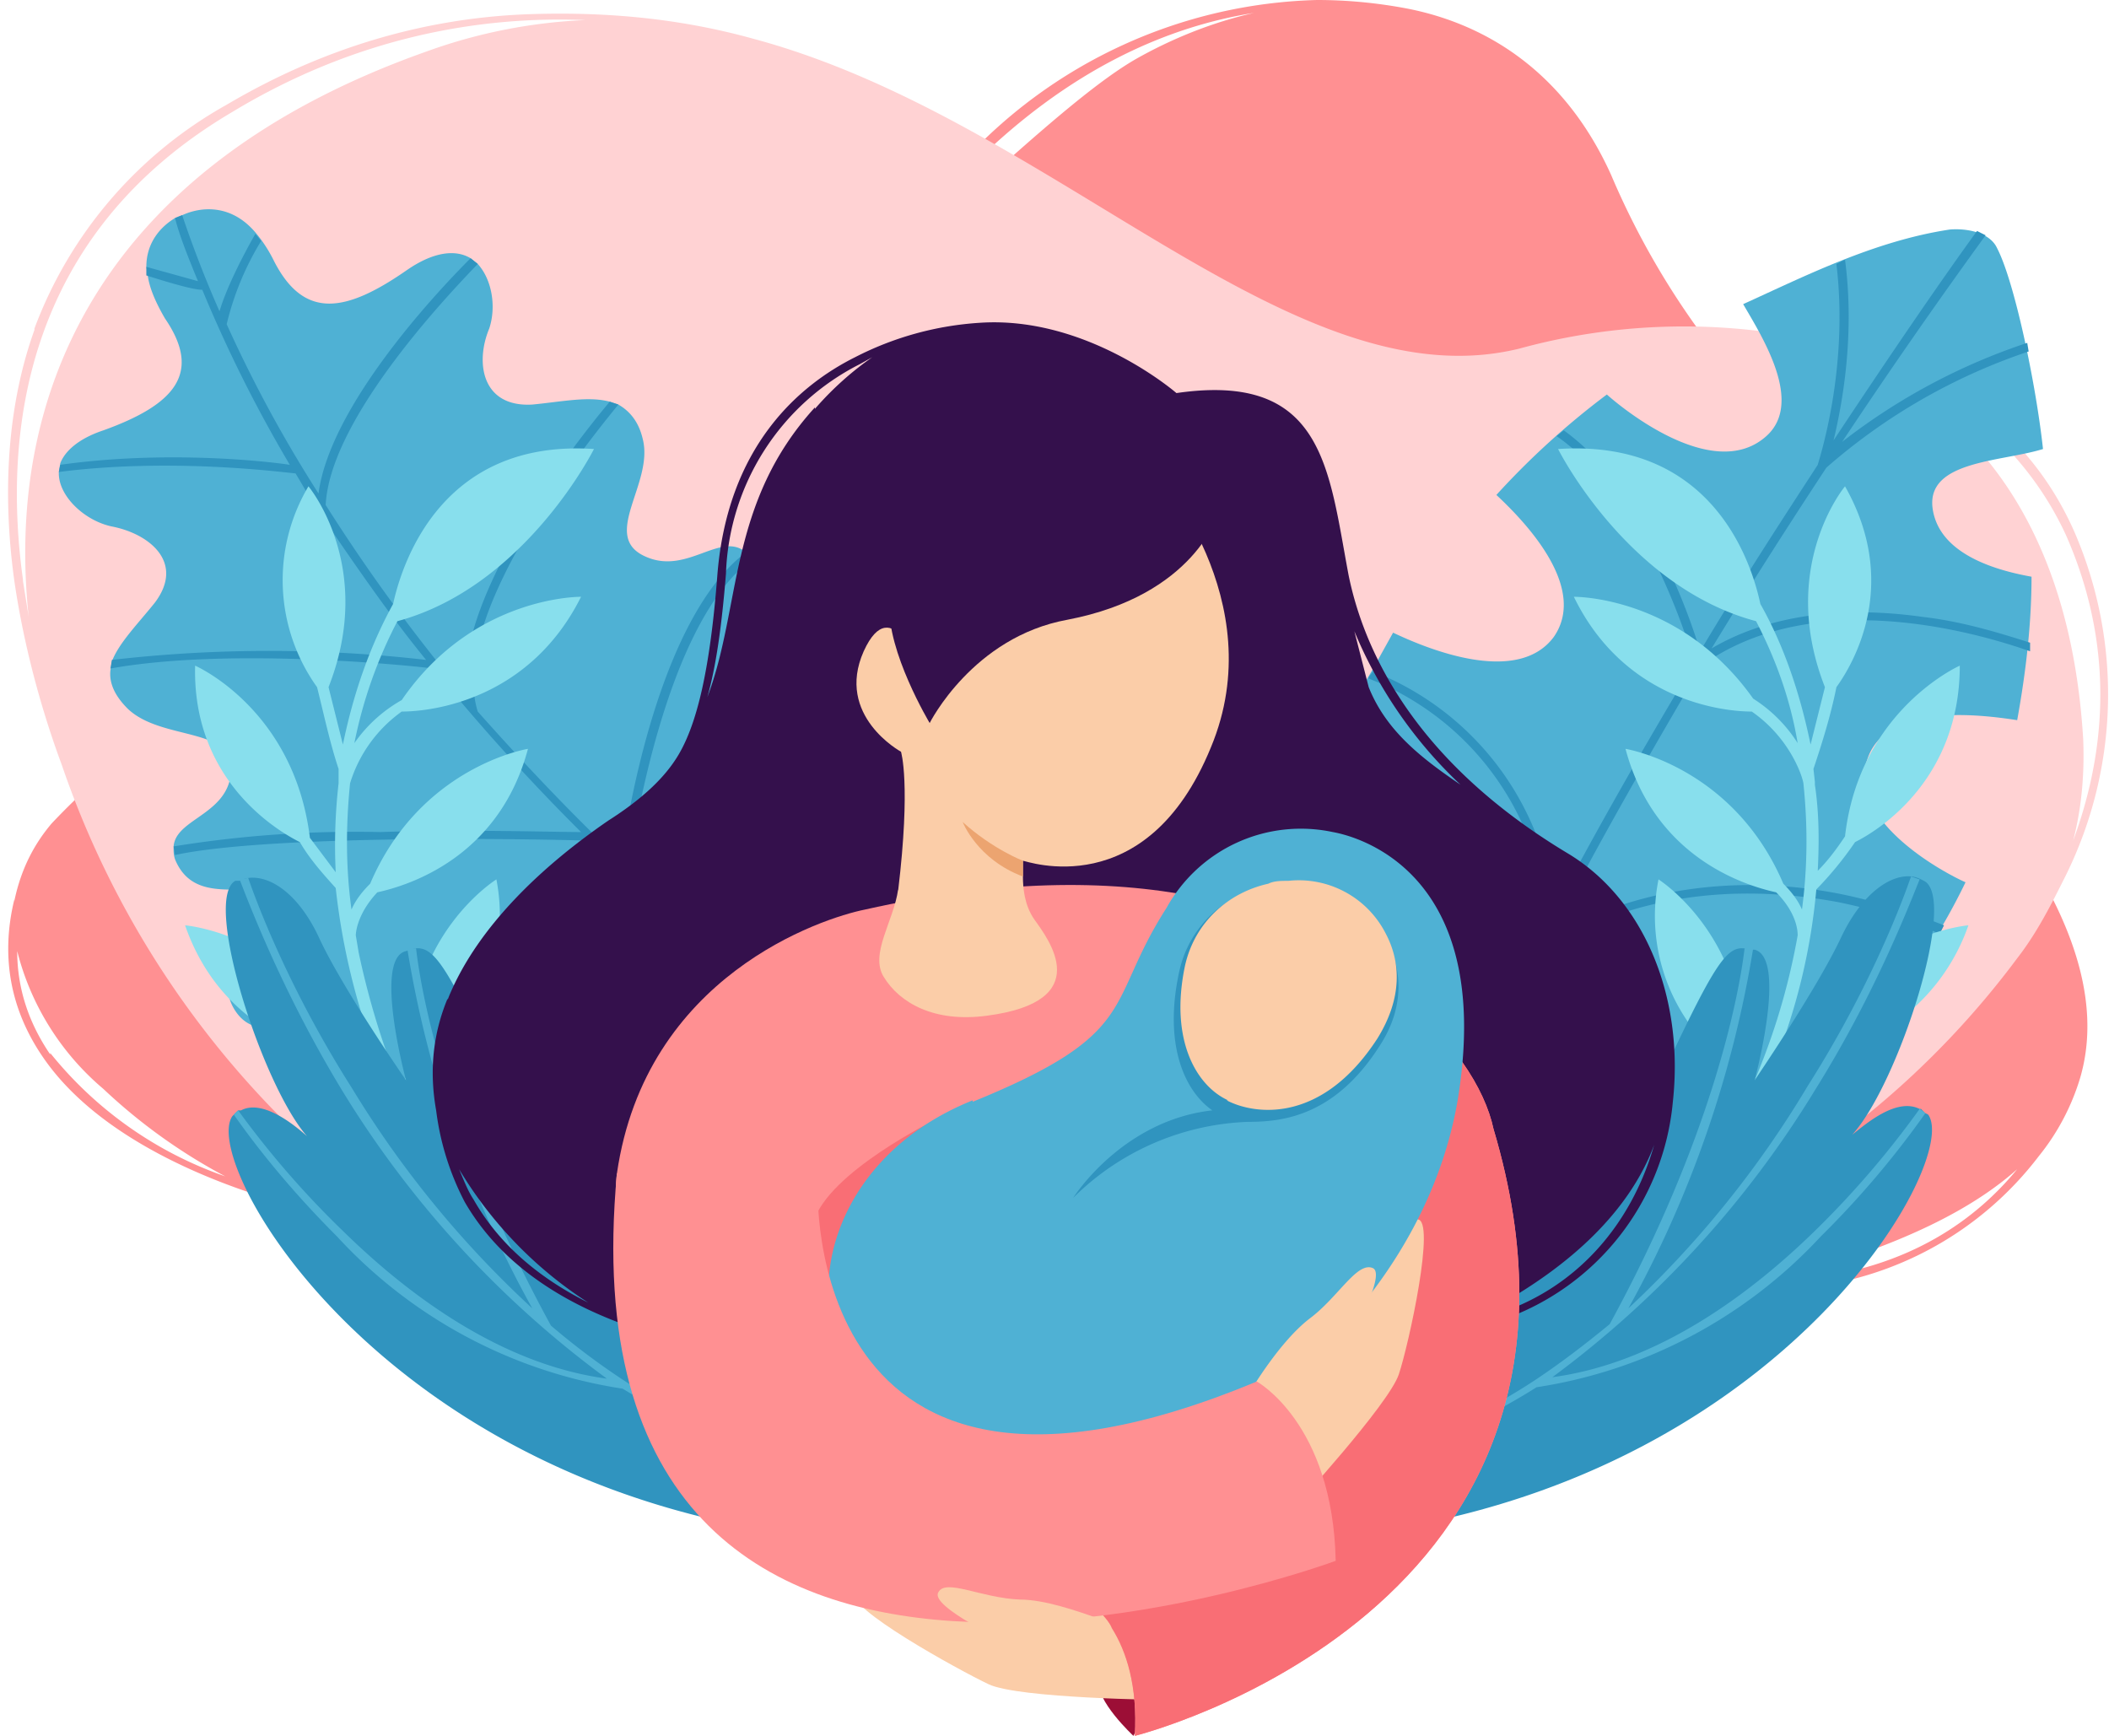 <svg viewBox="0 0 147 121" fill="none" xmlns="http://www.w3.org/2000/svg">
	<path d="M1 62.8c.5-2.4 1.5-4.1 2.6-5.4a51.2 51.2 0 0 1 21.6-13.6 144.6 144.6 0 0 0 38-26.3c-.5-1 .7-3 3.7-6A34.7 34.7 0 0 1 91.8 0c2.1 0 4.2.2 6.3.6 5.6 1.1 11 4.5 14.2 11.6a55.3 55.3 0 0 0 16.9 22s-5.4 1 10.5 23c5.5 7.6 6.6 13.4 5.3 17.9a16 16 0 0 1-2.9 5.5 23.6 23.6 0 0 1-16.7 9.2l-4.3.2a31 31 0 0 0-3.1.9c-5 2-65.6 7.4-98.1-7-5-1.4-13-4.5-16.9-10.2-2.2-3.2-3-6.9-2-11Zm66.3-50.9c-3 3.1-3.6 4.5-3.6 5.2 6.6-6 12-11 15.5-13 2.3-1.3 5.1-2.5 8.2-3.2-5.7.9-12.8 3.7-20 11Zm58 77.3c7.9-.7 12.6-4.4 15.3-7.7-4.7 4.2-12 6.4-17 7.8l1.7-.1ZM3.5 73.4A27 27 0 0 0 15.7 82a39.1 39.1 0 0 1-8.5-6.1 18.5 18.5 0 0 1-6-9.6c0 2.6.8 5 2.3 7.2Z" fill="#FF9092"/>
	<path d="M2.4 22.9A29.8 29.8 0 0 1 15.8 7.3c6.6-3.9 13.6-6 20.8-6.3 5.2-.2 10.5.2 15.9 1.7C73.4 8.3 90 28.2 105.9 24.3a43.4 43.4 0 0 1 20-.7c6.3 1.1 14.7 4.4 18.7 13.5A28.5 28.5 0 0 1 144 61c-1 2-2 4-3.4 5.8A60.9 60.9 0 0 1 118.8 85C101 95.3 45.3 97.8 26.3 83.8a64.6 64.6 0 0 1-22-30.5C3 49.8 1.7 45.3 1 40.5.1 34 .6 28 2.4 23Zm142.8 28.6c.1 2.4-.1 4.8-.7 7.1 2-5.4 3.2-12.9-.5-21.3a22.4 22.4 0 0 0-16-12.6c9.5 3.4 16.3 12 17.2 26.8ZM1.6 40.5 2 43C.3 27 7.4 11.5 29.7 3.6a37 37 0 0 1 11.1-2.2c-7.4-.3-16 1.2-24.6 6.4C1.6 16.4.2 30.3 1.6 40.4Z" fill="#FFD2D3"/>
	<path d="m87 71.5 18.5 14.3A44.5 44.5 0 0 0 137 61.5c-1.6-.7-8.4-4.4-6.8-8.7 1.4-3.8 7.8-3 10.4-2.6.6-3.3 1-6.7 1-10-2.8-.5-6.5-1.7-6.9-4.8-.4-3.3 4.8-3.2 7.7-4.1-.5-4.6-2-11.7-3.2-14-.5-1.1-2.1-1.4-3.3-1.3-5.3.8-10.2 3.3-14.4 5.2 1.4 2.4 4.3 7 1.5 9.3-3.7 3.1-10-2.1-11-3a55.1 55.1 0 0 0-7.7 7c1.6 1.5 6.5 6.3 4 9.9-2.6 3.5-9.1.7-11.2-.3l-1.5 2.7-.3.5C88.6 59.9 87 71.5 87 71.5Z" fill="#4FB1D4"/>
	<path d="m107.4 65.2.2-.3c0-2.1-.3-4.3-1-6.3a19.6 19.6 0 0 0-11.2-11.3c0-.2.2-.3.3-.5a20.1 20.1 0 0 1 11.5 11.7c.6 1.7.9 3.4 1 5.2 3.2-6.1 6.6-12 9.9-17.5-.3-1-3.3-11.4-9.6-15.8l.5-.4c5.8 4.2 8.8 13 9.5 15.4 2.8-4.7 5.6-9 8.2-13 0-.1 2.2-6.5 1.3-14l.6-.3c.7 5.3-.2 10.1-.8 12.6 4.1-6.2 7.6-11.3 10-14.6l.6.3a419 419 0 0 0-10 14.4 43 43 0 0 1 12.9-6.9l.1.6a41.3 41.3 0 0 0-14.1 8.1c-2.5 3.8-5.2 8-8 12.6 3.9-2.3 9-3 14.7-2.2 2.6.3 5 1 7.5 1.8v.6c-3.4-1.2-15-4.7-22.9 1-3.4 5.8-7 12-10.4 18.6v.2c7.3-4.1 14.9-3.9 20-2.9 2.5.5 5 1.3 7.3 2.2l-.3.6c-2.2-1-4.6-1.7-7-2.2-5.3-1-13.2-1.3-20.6 3.3-2.6 5-5.1 10.3-7.4 15.5l-.5-.4C102 76.1 104.4 71 107 66l.4-.8Z" fill="#3094BF"/>
	<path d="M4.1 33c0 1.6 1.8 3.3 3.7 3.7 2.6.5 5.1 2.5 3 5.3-1.2 1.5-2.5 2.8-3 4.1l-.1.6c-.1.8.2 1.7 1.2 2.7 2.4 2.3 7.6 1.2 7.2 4.5-.3 3-4.1 3.2-4 5.3a2 2 0 0 0 .1.7c1.6 3.9 6.5.6 7.5 3.4 1 2.5-5.4 3.5-3.4 7 2 3.4 6.3-1 7.7 1.4 1.8 3-4 5-.7 7.8 2 1.6 6.4.7 11.9-4.7s8.4-6 8.4-6 1.3-1.3 5.9-2.6a56.5 56.5 0 0 1 3.9-1c7.7-1.5 10.9-4.5 10.5-7-.6-4.1-5.6-.6-7.3-3.5-1.4-2.5 4.8-3.6 2.8-7-2-3.5-6.2 1.1-8-1-2-2.3 3.5-4.5 1-7.7v-.1l-.4-.4c-1.8-1.5-4.1 1.6-7 .3-3.2-1.4.6-5.1-.2-8.2-.3-1.3-1-2-1.7-2.4l-.6-.2c-1.5-.4-3.3 0-5.4.2-3.5.2-4-2.9-3-5.3.5-1.5.2-3.4-.8-4.5l-.5-.4c-1-.6-2.5-.5-4.4.8-4.3 3-7.2 3.5-9.3-.6a9.6 9.6 0 0 0-1.3-2c-1.7-2-3.8-1.8-5.1-1.2a4.7 4.7 0 0 0-.5.2c-1 .6-2 1.7-2 3.4l.1.6c.1.8.5 1.8 1.2 3 2.6 3.8.7 6-4.3 7.8-1.8.6-2.7 1.5-3 2.3l-.1.6Z" fill="#4FB1D4"/>
	<path d="m50.1 66-6.3-5.5c.3-1.8 2.5-17 8.6-21.5l-.4-.5C46 43 43.7 56.8 43.3 60c-3.5-3.3-6.8-6.8-10-10.4-2-6.4 6.7-17.6 9.8-21.4l-.6-.2c-3.1 3.7-10.9 14-10 20.6a124 124 0 0 1-9.8-13.4c.3-5.8 7.9-14 10.6-16.8l-.5-.4c-2.7 2.7-9.8 10.4-10.6 16.4a92.7 92.7 0 0 1-6.4-11.8 20 20 0 0 1 2.4-5.8l-.4-.5c-.8 1.4-2 3.7-2.5 5.4a78.9 78.9 0 0 1-2.6-6.7l-.5.2c.3 1.2.9 2.7 1.6 4.4l-3.6-1v.6c2.2.7 3.4 1 3.9 1a95.5 95.5 0 0 0 6.1 12.2c-2-.3-8.9-1-16 0l-.1.5c7.8-1 15.4 0 16.5.1l.3.5a93.7 93.7 0 0 0 1.2 2C24.5 39 27 42.7 29.7 46a95.8 95.8 0 0 0-21.9 0l-.1.6c8.3-1.5 21-.2 22.5 0A144.5 144.5 0 0 0 40.5 58c-2 0-8-.2-14 0a79 79 0 0 0-14.4 1l.1.6c6-1.3 22-1.2 28.9-1a141.8 141.8 0 0 0 8.4 7.5l.6-.2Z" fill="#3094BF"/>
	<path d="M108.6 31.3c10.5-.7 13.4 7.5 14.1 10.8 1.7 3 2.8 6.4 3.5 9.8l1-4c-3.3-8.4 1.4-14 1.4-14 3.8 6.7.7 12.2-.6 14-.4 2-1 3.9-1.6 5.7l.1.9v.2c.3 2 .3 4 .2 6 .7-.7 1.3-1.5 1.9-2.4 1-8.8 8-11.9 8-11.9 0 7.7-5.3 11.3-7.3 12.3a24.4 24.4 0 0 1-2.7 3.3 42.9 42.9 0 0 1-2.9 12.1l1.9-1c4-8 11.6-8.6 11.6-8.6a13.9 13.9 0 0 1-11.1 9.2l-2.8 1.5a38.1 38.1 0 0 1-1.5 3.1.4.4 0 0 1-.4 0l-.2-.2v-.3l.2-.4c0-1-.3-2-.5-2.9a13 13 0 0 1-5.3-13.2s6.2 3.9 6 12.7l.4 2a46.6 46.6 0 0 0 3.3-10.8c0-.2 0-1.5-1.5-3-2.3-.5-8.5-2.5-10.5-10 0 0 7.5 1.2 11 9.4.5.5 1 1.1 1.3 1.8.4-3 .4-5.9.1-8.8-.1-.6-1-3.2-3.6-5-2.1 0-8.9-.8-12.4-8 0 0 7.4-.1 12.5 7.1a10 10 0 0 1 3.1 3.1c-.5-3-1.5-5.8-2.9-8.5-9-2.4-13.8-12-13.8-12ZM27 75.2 24 73.7c-2.3-.3-8.6-2-11.1-9.2 0 0 7.5.6 11.7 8.6l1.8 1a47.7 47.7 0 0 1-3-12.2c-.9-1-1.8-2-2.5-3.2-2-1-7.5-4.6-7.3-12.3 0 0 6.9 3 8 12l1.8 2.4a38.1 38.1 0 0 1 .2-6.2v-1c-.6-1.8-1-3.7-1.5-5.7a12.8 12.8 0 0 1-.6-14s4.7 5.6 1.4 14l1 4c.7-3.4 1.8-6.7 3.5-9.8.7-3.2 3.6-11.5 14-10.8 0 0-4.8 9.6-13.7 12a31.7 31.7 0 0 0-3 8.5 10 10 0 0 1 3.3-3c5-7.3 12.5-7.2 12.5-7.2-3.6 7.2-10.4 8-12.5 8a9.6 9.6 0 0 0-3.6 5c-.3 3-.3 5.9.1 8.8.3-.7.8-1.3 1.3-1.8 3.5-8.2 11-9.4 11-9.4-2 7.5-8.2 9.5-10.5 10-1.4 1.5-1.5 2.8-1.5 3l.2 1.2c.7 3.3 1.7 6.6 3 9.7l.6-2.1c-.3-8.8 6-12.7 6-12.7a13 13 0 0 1-5.4 13.2l-.5 3a27 27 0 0 0 .2.6s0 .2-.2.2h-.4l-.1-.1-.3-.5-1-2.5Z" fill="#88DFED"/>
	<path d="M97.6 106.5c27.4-4.8 39-25.7 36.8-28.8a.8.8 0 0 0-.2-.1l-.3-.3h-.1c-1.6-.8-3.7 1-4.7 1.8 3.2-3.5 7.4-16.5 5-17.7l-.2-.1a2.1 2.1 0 0 0-.6-.2c-1.6-.2-3.6 1.3-5 4.3-1.7 3.6-6 9.9-6 9.9s2.3-8.5 0-9.1h-.1a4 4 0 0 0-.8-.1c-1.2 0-2.2 1.7-5.8 9.4a44.1 44.1 0 0 1-11.4 15l-4 10-.4.7-2.2 5.3Z" fill="#3094BF"/>
	<path d="M101 99.5a43.7 43.7 0 0 0 6-3.3c1.8-1.2 3.5-2.5 5.2-3.9 7.1-13 9-22.8 9.4-26.2a2.7 2.7 0 0 1 .6 0 77 77 0 0 1-8.7 25.1A71 71 0 0 0 126 75.7c4-6.3 6.3-12 7.2-14.6l.6.2c-1 2.5-3.3 8.3-7.3 14.7a70.4 70.4 0 0 1-18.3 20c7.5-1 14-6 18.3-10.2a64 64 0 0 0 7.3-8.5 1.7 1.7 0 0 1 .4.3 64 64 0 0 1-7.3 8.6 34 34 0 0 1-19.8 10.5 44.1 44.1 0 0 1-6.3 3.3v-.5Z" fill="#4FB1D4"/>
	<path d="M53 106.6c-27.4-4.8-39-25.7-36.8-28.8l.1-.1.3-.3h.2c1.5-.8 3.7 1 4.6 1.8-3.1-3.5-7.3-16.5-5-17.8h.3a2.1 2.1 0 0 1 .6-.2c1.6-.2 3.6 1.2 5 4.3 1.7 3.6 6 9.8 6 9.8s-2.3-8.5 0-9a4.8 4.8 0 0 1 .7-.2h.2c1.2.1 2.2 1.7 5.8 9.5a44 44 0 0 0 11.3 15l4.1 10 .4.7 2.2 5.3Z" fill="#3094BF"/>
	<path d="M49.6 99.5a43.7 43.7 0 0 1-6-3.2 50 50 0 0 1-5.2-3.9c-7.1-13-9-22.8-9.4-26.3a2.6 2.6 0 0 0-.6.1 77 77 0 0 0 8.7 25 71 71 0 0 1-12.6-15.4c-4-6.3-6.3-12-7.2-14.6l-.6.1c1 2.6 3.3 8.4 7.2 14.8a70.4 70.4 0 0 0 18.4 20c-7.5-1-14-6-18.3-10.2a63.9 63.9 0 0 1-7.4-8.5 1.8 1.8 0 0 0-.3.3c2.1 3 4.6 5.9 7.2 8.5a34 34 0 0 0 19.9 10.6 44.4 44.4 0 0 0 6.3 3.2.3.3 0 0 0 0-.4h-.1Z" fill="#4FB1D4"/>
	<path d="m78.5 117.4 2 .7L79 121s-2.7-2.5-2.4-3.9c.3-1.4 1.8.3 1.8.3Z" fill="#9C0E36"/>
	<path d="M31.2 69.7a7.2 7.2 0 0 1 .2-.5c2-4.6 6.2-8.7 11-12 2.2-1.4 3.9-2.9 4.9-4.6 1.3-2.2 2.2-6 2.7-12.5.7-8.9 5.6-13.2 9.6-15.2a22 22 0 0 1 8.7-2.4C75.8 22 82 27.4 82 27.4c10.3-1.5 10.6 5.3 12 12.7 1 4.9 4.3 12.8 15.3 19.4 5.3 3.2 8.1 10 7.3 17.3A17.8 17.8 0 0 1 104.7 92h-.2a.3.3 0 0 1 .1-.5c5.3-1.8 9.1-6.1 10.7-11.7-6.8 18.3-51.4 24.7-71.5 12.6h-.1c-5.3-1.9-9.1-4.8-11.3-8.6a18.8 18.8 0 0 1-2-6.4c-.5-2.8-.2-5.4.8-7.8Zm70.6-15A31 31 0 0 1 94.4 44l1 3.9c1.2 3 3.6 4.9 6.4 6.8Zm-45-26.2c1.3-1.5 2.7-2.7 4-3.6l-.9.5A17 17 0 0 0 50.6 40c-.3 3.7-.7 6.5-1.3 8.6 2.4-6.3 1.4-13.5 7.5-20.2ZM33 83.6c1.7 3 4.4 5.4 8 7.2a28.4 28.4 0 0 1-9-9.3c.3.7.6 1.5 1 2.1Z" fill="#34104C"/>
	<path d="M65 111.3s-4.6-1.2-5.4-.3c-.8 1 7.2 5.4 9.3 6.4 2.1 1 12.3 1.1 12.3 1.1l-2.2-7H68l-3-.2Z" fill="#FBCDA8"/>
	<path d="M43 81.8c-1.8 12.6 28.2 7.4 28.2 7.4l3.6 20.3.3 1.3s.7.4 1.5 1.4l1 1.3c.9 1.6 1.7 4 1.5 7.5 0 0 35-8.7 25-42.3-.3-1.4-1-3-2.2-4.7-1.3-2-2.9-3.7-4.7-5.2-6.6-5.4-18.2-9.6-36.9-5.4C57.3 64 45 68 43 81.8Z" fill="#FF9092"/>
	<path d="m74.5 104.4 2 7.8c.4.4.8.8 1 1.3 1 1.6 1.8 4 1.6 7.5 0 0 35-8.7 25-42.3-.3-1.4-1-3-2.2-4.7-1.3-2-2.9-3.7-4.7-5.2L76.7 78l-2.2 26.4Z" fill="#F96E75"/>
	<path d="M62.6 62c-.3 2.2-2 4.5-1 6.1 1.1 1.8 3.5 3.2 7.2 2.7 7.6-1 4.3-5.3 3.3-6.7-.7-1-.8-2.2-.8-3V60c.2 0 8.6 3.1 13.1-7.9 4.3-10.3-3.9-19.3-3.9-19.3l-16 7.2-.3 6.8s-2-5.8-4-1.4c-2 4.5 2.6 7 2.6 7s.7 2.2-.2 9.7Z" fill="#FBCDA8"/>
	<path d="M84.9 35.8s-1.6 5.7-10.5 7.4c-6.6 1.2-9.6 7.2-9.6 7.2s-3-5-2.8-8.3c.3-3.2 18.3-10 18.3-10l4.6 3.7Z" fill="#34104C"/>
	<path d="M65.3 78s-7.6 3.7-8.6 7.2c-.7 2.4.4 6.6.4 6.6s4.9-.2 4.9-.8c0-.6 3.3-13 3.3-13Z" fill="#F96E75"/>
	<path d="M95.5 89s2-4 3.3-4c1.3 0-.6 8.7-1.3 10.8-.7 2.1-7.4 9.4-7.4 9.4l-4-6.3 7.5-7.6 1.9-2.3Z" fill="#FBCDA8"/>
	<path d="M67.8 76.8C79.6 72 77 70 81.3 63.3A10.7 10.7 0 0 1 92.9 58c1.1.2 11.4 2.3 8.7 18.7-2.8 16.3-19.9 27.8-30.2 26.5-10.4-1.2-10.9-7.5-10.9-7.5-4.8-2.8-3.9-14.5 7.3-19Z" fill="#4FB1D4"/>
	<path d="M96.6 65.3s-1.8-2.1-2.6-2.7c-1.4-.9-2.7-1-4.4-1l-1.4.2a7.7 7.7 0 0 0-6 5.9c-1.1 5 .3 8.3 2.3 9.7-6.3.7-9.7 6.1-9.7 6.1A18.2 18.2 0 0 1 87 78.2c2.4 0 6-.4 9.1-5.2 2-3 1.5-5.7.5-7.7Z" fill="#3094BF"/>
	<path d="M85.5 76.7c1.9 1 6.6 1.7 10.5-4.3 1.8-2.9 1.6-5.4.6-7.3a6.8 6.8 0 0 0-6.8-3.7c-.5 0-1 0-1.4.2-2.7.6-5.1 2.6-5.8 5.7-1.1 5.2.8 8.4 3 9.4ZM87.2 96.9s2-3.4 4.1-5c2-1.5 3.3-4 4.4-3.5 1 .5-2 5.7-2 5.7l-5.2 5.6-1.7-2.4.4-.4Z" fill="#FBCDA8"/>
	<path d="m43 81.8 14 .8s-1.3 27 30.6 13.7c0 0 5.3 2.9 5.5 12.5 0 0-54.5 20.2-50.1-27Z" fill="#FF9092"/>
	<path d="M65.4 111c.5-1 3 .4 5.7.5 1.7 0 4 .8 5.4 1.3.3.8.5 1.7.5 2.6l.3.6-6.9-1.4s-5.6-2.6-5-3.6Z" fill="#FBCDA8"/>
	<path d="M67.1 57.3s1 2.6 4.2 3.8V60s-2.1-.8-4.2-2.7Z" fill="#ECA470"/>
</svg>